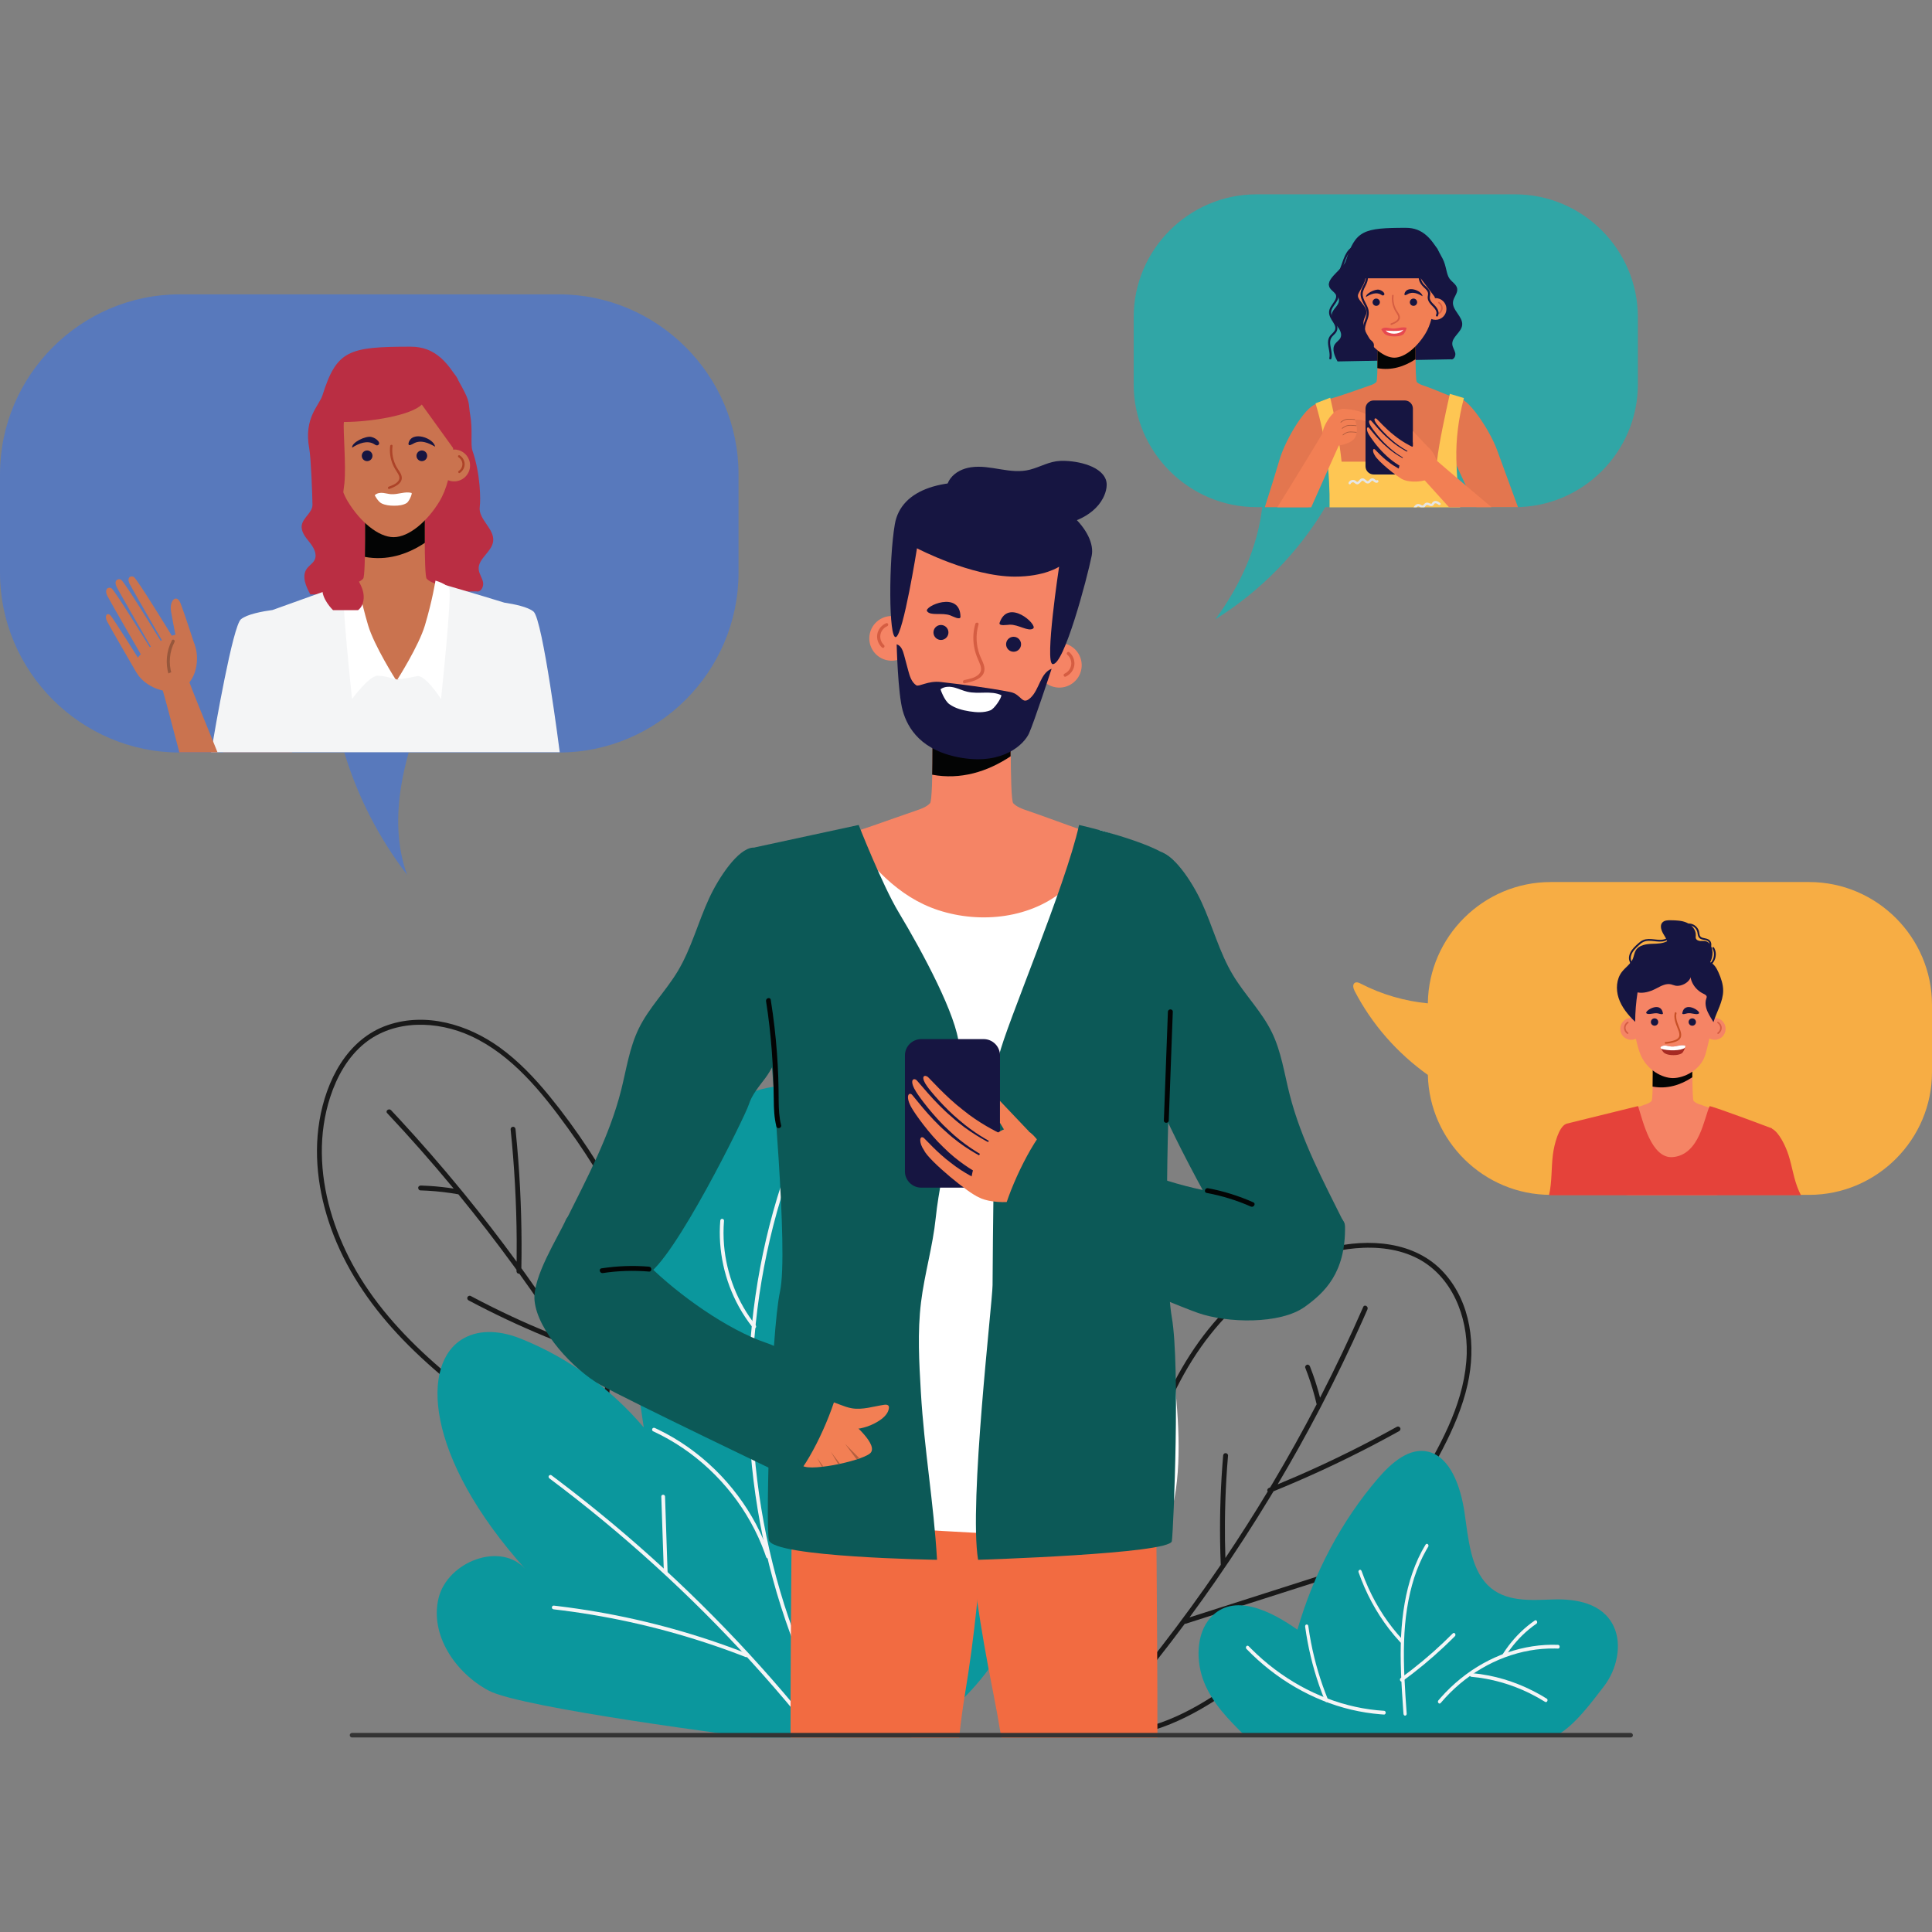 <svg width="250" height="250" viewBox="0 0 250 250" fill="none" xmlns="http://www.w3.org/2000/svg">
<rect x="0" y="0" width="250" height="250" fill="#808080" stroke="none"/>
<g clip-path="url(#clip0_6_36)">
<path d="M186.864 164.709C183.136 160.57 177.075 160.212 171.973 161.464C167.053 162.673 162.642 165.482 159.061 169.017C155.193 172.838 152.339 177.499 150.232 182.488C147.903 188.004 146.455 193.837 145.192 199.674C143.809 206.055 142.513 212.455 141.18 218.847C140.845 220.453 140.51 222.059 140.175 223.666C140.092 224.062 140.701 224.232 140.783 223.833C142.124 217.408 143.464 210.982 144.805 204.558C146.01 198.778 147.203 192.975 149.073 187.365C150.824 182.109 153.194 176.982 156.665 172.63C159.768 168.74 163.679 165.416 168.254 163.397C170.51 162.402 172.932 161.746 175.39 161.528C178.148 161.282 181.051 161.58 183.528 162.893C187.914 165.219 189.921 170.382 189.794 175.147C189.637 181.004 186.73 186.45 183.789 191.361C180.968 196.075 177.702 200.521 174.054 204.627C170.393 208.745 166.352 212.528 161.988 215.893C157.571 219.299 152.693 222.637 147.135 223.769C145.79 224.043 144.419 224.163 143.046 224.122C142.641 224.11 142.641 224.741 143.046 224.753C148.899 224.929 154.311 222.113 158.996 218.866C163.618 215.662 167.92 211.977 171.835 207.942C175.735 203.924 179.258 199.537 182.336 194.862C183.899 192.485 185.362 190.036 186.673 187.512C188.054 184.853 189.257 182.066 189.911 179.132C191.015 174.189 190.363 168.596 186.864 164.709V164.709Z" fill="#191919"/>
<path d="M153.317 210.109C153.362 210.119 153.407 210.116 153.455 210.102C155.669 209.394 157.884 208.686 160.099 207.977C162.313 207.27 164.528 206.561 166.743 205.852C167.989 205.454 169.235 205.055 170.481 204.656C170.639 204.607 170.756 204.436 170.702 204.268C170.651 204.111 170.482 203.995 170.314 204.048C168.099 204.757 165.884 205.464 163.67 206.173C161.455 206.88 159.24 207.589 157.027 208.298C155.992 208.628 154.958 208.958 153.924 209.29C155.093 207.701 156.241 206.099 157.365 204.477C159.806 200.957 162.138 197.361 164.357 193.696C164.503 193.455 164.647 193.214 164.792 192.973C165.783 192.57 166.77 192.156 167.751 191.731C168.853 191.256 169.948 190.767 171.037 190.265C172.126 189.763 173.209 189.248 174.286 188.719C175.362 188.191 176.433 187.65 177.497 187.097C178.561 186.542 179.617 185.975 180.667 185.396C180.799 185.323 180.931 185.25 181.063 185.177C181.207 185.097 181.267 184.887 181.176 184.745C181.082 184.599 180.898 184.546 180.743 184.632C179.701 185.212 178.65 185.779 177.594 186.334C176.531 186.892 175.463 187.436 174.388 187.967C173.317 188.497 172.241 189.013 171.158 189.517C170.077 190.019 168.988 190.51 167.894 190.987C167.018 191.368 166.19 191.72 165.328 192.076C167.2 188.919 168.991 185.713 170.695 182.461C170.781 182.297 170.865 182.131 170.951 181.967C170.979 181.933 170.998 181.895 171.01 181.852C172.88 178.254 174.645 174.601 176.3 170.898C176.519 170.409 176.735 169.919 176.95 169.429C177.111 169.061 176.568 168.739 176.405 169.11C174.687 173.035 172.847 176.906 170.889 180.717C170.865 180.765 170.839 180.813 170.814 180.861C170.556 179.851 170.252 178.852 169.903 177.869C169.777 177.516 169.646 177.166 169.51 176.817C169.449 176.664 169.295 176.54 169.122 176.596C168.973 176.645 168.836 176.82 168.901 176.984C169.385 178.218 169.798 179.48 170.137 180.76C170.219 181.076 170.298 181.394 170.373 181.712C168.566 185.18 166.663 188.598 164.664 191.959C164.562 192.131 164.457 192.302 164.355 192.474C164.31 192.492 164.265 192.511 164.219 192.528C164.067 192.591 163.942 192.742 163.999 192.918C164.008 192.945 164.022 192.973 164.04 192.999C162.285 195.911 160.46 198.779 158.565 201.601C158.513 200.049 158.493 198.496 158.506 196.943C158.521 195.109 158.581 193.274 158.686 191.442C158.745 190.411 158.819 189.38 158.907 188.35C158.921 188.185 158.751 188.027 158.59 188.034C158.408 188.042 158.29 188.173 158.276 188.35C158.12 190.178 158.009 192.01 157.943 193.843C157.877 195.677 157.857 197.512 157.881 199.346C157.895 200.38 157.922 201.413 157.964 202.445C157.964 202.458 157.968 202.47 157.969 202.482C157.898 202.586 157.829 202.69 157.758 202.795C155.342 206.339 152.817 209.81 150.184 213.198C147.556 216.58 144.822 219.882 141.988 223.095C141.644 223.484 141.3 223.872 140.953 224.258C140.683 224.56 141.128 225.009 141.4 224.705C144.268 221.501 147.037 218.209 149.7 214.832C150.929 213.276 152.134 211.7 153.317 210.109V210.109Z" fill="#191919"/>
<path d="M50.176 132.644C44.905 134.442 42.188 139.873 41.332 145.055C40.507 150.054 41.353 155.215 43.195 159.898C45.185 164.957 48.346 169.416 52.103 173.317C56.257 177.628 61.05 181.255 65.918 184.715C71.241 188.496 76.614 192.206 81.965 195.947C83.31 196.887 84.655 197.827 85.999 198.768C86.331 199 86.727 198.508 86.393 198.274C81.014 194.513 75.635 190.753 70.255 186.991C65.417 183.609 60.551 180.228 56.13 176.302C51.987 172.623 48.208 168.426 45.572 163.522C43.218 159.139 41.7 154.235 41.645 149.236C41.618 146.77 41.969 144.285 42.735 141.94C43.596 139.307 45.011 136.755 47.194 134.995C51.057 131.879 56.593 132.067 60.924 134.058C66.247 136.508 70.109 141.323 73.468 145.96C76.69 150.409 79.492 155.159 81.831 160.13C84.176 165.116 86.064 170.32 87.439 175.655C88.832 181.057 89.981 186.855 88.834 192.41C88.556 193.754 88.128 195.062 87.549 196.307C87.378 196.676 87.959 196.924 88.13 196.556C90.595 191.244 90.135 185.161 88.994 179.577C87.868 174.067 86.172 168.662 84.005 163.473C81.847 158.308 79.2 153.343 76.112 148.672C74.544 146.301 72.867 143.993 71.063 141.793C69.162 139.477 67.074 137.274 64.634 135.518C60.524 132.558 55.127 130.957 50.176 132.644V132.644Z" fill="#191919"/>
<path d="M78.703 181.398C78.728 181.36 78.745 181.316 78.75 181.268C78.971 178.953 79.191 176.638 79.412 174.323C79.632 172.009 79.853 169.694 80.073 167.379C80.197 166.078 80.321 164.774 80.445 163.471C80.461 163.307 80.35 163.132 80.175 163.116C80.011 163.101 79.837 163.211 79.82 163.386C79.599 165.701 79.379 168.015 79.158 170.33C78.938 172.645 78.717 174.96 78.497 177.274C78.394 178.355 78.291 179.435 78.188 180.517C77.188 178.817 76.166 177.131 75.118 175.46C72.843 171.83 70.455 168.27 67.959 164.787C67.796 164.56 67.63 164.332 67.465 164.105C67.484 163.034 67.492 161.964 67.489 160.895C67.485 159.695 67.466 158.496 67.434 157.298C67.401 156.098 67.353 154.9 67.292 153.702C67.23 152.504 67.153 151.308 67.063 150.111C66.972 148.915 66.867 147.721 66.748 146.527C66.733 146.377 66.717 146.228 66.702 146.078C66.685 145.914 66.515 145.776 66.349 145.804C66.178 145.834 66.057 145.981 66.075 146.157C66.198 147.345 66.306 148.533 66.4 149.723C66.495 150.919 66.575 152.115 66.64 153.313C66.706 154.504 66.756 155.697 66.793 156.891C66.83 158.083 66.852 159.278 66.86 160.471C66.866 161.426 66.864 162.326 66.852 163.259C64.686 160.294 62.444 157.386 60.125 154.541C60.007 154.397 59.889 154.254 59.771 154.11C59.751 154.072 59.723 154.038 59.69 154.011C57.117 150.876 54.454 147.815 51.701 144.836C51.337 144.443 50.972 144.052 50.606 143.662C50.331 143.368 49.821 143.741 50.099 144.037C53.03 147.161 55.865 150.375 58.597 153.675C58.632 153.717 58.666 153.76 58.701 153.801C57.67 153.641 56.633 153.526 55.592 153.461C55.218 153.438 54.844 153.42 54.469 153.408C54.305 153.404 54.131 153.497 54.114 153.678C54.1 153.834 54.208 154.029 54.384 154.035C55.709 154.075 57.031 154.191 58.342 154.385C58.665 154.432 58.988 154.485 59.31 154.542C61.787 157.568 64.18 160.662 66.483 163.822C66.6 163.984 66.717 164.147 66.835 164.31C66.834 164.358 66.833 164.406 66.832 164.455C66.829 164.62 66.919 164.793 67.102 164.811C67.131 164.813 67.162 164.812 67.194 164.806C69.179 167.565 71.098 170.371 72.946 173.224C71.499 172.66 70.063 172.068 68.641 171.444C66.96 170.709 65.298 169.931 63.655 169.114C62.73 168.654 61.811 168.18 60.899 167.695C60.753 167.618 60.541 167.711 60.485 167.861C60.42 168.033 60.494 168.192 60.651 168.276C62.27 169.138 63.91 169.961 65.57 170.743C67.23 171.525 68.909 172.266 70.604 172.966C71.56 173.36 72.521 173.741 73.486 174.108C73.498 174.113 73.51 174.116 73.521 174.118C73.589 174.224 73.658 174.33 73.726 174.436C76.034 178.052 78.231 181.74 80.309 185.492C82.384 189.24 84.343 193.053 86.181 196.922C86.404 197.391 86.625 197.862 86.844 198.332C87.015 198.699 87.602 198.467 87.43 198.098C85.614 194.199 83.676 190.358 81.621 186.581C80.673 184.839 79.7 183.111 78.703 181.398V181.398Z" fill="#191919"/>
<path d="M117.88 224.841C125.806 220.503 131.65 212.534 133.406 203.671C134.451 198.399 133.901 192.397 130.208 188.493C126.514 184.589 119.101 184.235 116.228 188.778C119.836 179.559 123.172 169.746 121.744 159.951C120.316 150.156 112.58 140.578 102.683 140.443C93.455 140.317 85.746 148.396 83.16 157.255C80.574 166.114 81.928 175.584 83.301 184.71C79.047 179.677 73.55 175.703 67.438 173.242C65.025 172.27 62.263 171.909 59.994 173.182C54.418 176.309 54.855 188.418 68.017 203.078C64.809 199.403 57.882 202.075 56.744 206.818C55.606 211.563 58.928 216.468 63.232 218.763C67.536 221.058 97.183 224.818 97.183 224.818L117.88 224.841V224.841Z" fill="#0B979D"/>
<path d="M107.986 222.89C105.626 218.573 103.645 214.055 102.062 209.398C100.486 204.761 99.298 199.992 98.505 195.159C97.707 190.305 97.312 185.383 97.316 180.463C97.32 175.547 97.724 170.628 98.54 165.779C99.349 160.97 100.559 156.227 102.171 151.625C102.374 151.044 102.585 150.466 102.801 149.889C102.909 149.598 102.442 149.472 102.334 149.761C100.601 154.387 99.276 159.161 98.364 164.016C97.457 168.851 96.953 173.763 96.851 178.68C96.749 183.623 97.056 188.571 97.757 193.464C98.459 198.353 99.56 203.186 101.058 207.893C102.55 212.578 104.433 217.142 106.699 221.505C106.984 222.051 107.274 222.594 107.569 223.134C107.718 223.407 108.136 223.163 107.986 222.89V222.89Z" fill="#F4F5F6"/>
<path d="M104.139 222.322C102.263 220.024 100.332 217.77 98.349 215.565C96.365 213.358 94.328 211.199 92.242 209.091C90.162 206.988 88.032 204.936 85.855 202.935C83.678 200.933 81.454 198.984 79.184 197.088C76.913 195.193 74.598 193.351 72.24 191.564C71.943 191.339 71.646 191.116 71.348 190.892C71.243 190.814 71.079 190.876 71.017 190.979C70.944 191.102 71 191.233 71.104 191.31C73.471 193.082 75.794 194.91 78.074 196.792C80.353 198.675 82.588 200.613 84.776 202.602C86.964 204.592 89.104 206.633 91.195 208.724C93.279 210.809 95.314 212.942 97.297 215.121C99.286 217.309 101.224 219.545 103.107 221.825C103.338 222.104 103.568 222.384 103.797 222.664C103.881 222.767 104.053 222.749 104.139 222.664C104.241 222.565 104.222 222.422 104.139 222.322V222.322Z" fill="#F4F5F6"/>
<path d="M112.788 222.879C112.84 220.49 113.063 218.105 113.459 215.748C113.853 213.407 114.411 211.093 115.124 208.829C115.844 206.548 116.72 204.318 117.748 202.16C118.774 200.008 119.949 197.927 121.263 195.939C122.575 193.952 124.029 192.059 125.613 190.281C125.81 190.061 126.008 189.843 126.207 189.626C126.418 189.399 126.078 189.056 125.865 189.284C124.229 191.058 122.72 192.95 121.355 194.939C119.994 196.919 118.776 198.996 117.706 201.146C116.632 203.307 115.706 205.544 114.939 207.833C114.177 210.111 113.574 212.442 113.137 214.804C112.699 217.178 112.426 219.583 112.331 221.995C112.32 222.289 112.311 222.584 112.305 222.879C112.298 223.19 112.781 223.19 112.788 222.879V222.879Z" fill="#F4F5F6"/>
<path d="M104.31 215.388C104.053 213.631 103.959 211.849 104.014 210.074C104.069 208.291 104.277 206.515 104.634 204.766C104.989 203.017 105.49 201.298 106.129 199.63C106.767 197.964 107.548 196.353 108.457 194.818C109.363 193.289 110.398 191.837 111.557 190.49C111.701 190.323 111.846 190.158 111.994 189.994C112.201 189.763 111.86 189.42 111.652 189.652C110.436 191.005 109.341 192.466 108.381 194.011C107.424 195.55 106.604 197.173 105.92 198.851C105.237 200.522 104.695 202.252 104.3 204.014C103.902 205.789 103.652 207.599 103.558 209.416C103.464 211.225 103.526 213.043 103.751 214.84C103.78 215.066 103.81 215.291 103.843 215.517C103.862 215.646 104.026 215.717 104.141 215.685C104.28 215.648 104.329 215.518 104.31 215.388V215.388Z" fill="#F4F5F6"/>
<path d="M99.604 201.352C99.126 199.937 98.533 198.561 97.834 197.241C97.138 195.931 96.338 194.676 95.446 193.491C94.55 192.301 93.567 191.178 92.499 190.14C91.428 189.099 90.275 188.142 89.056 187.278C87.849 186.426 86.575 185.669 85.246 185.021C85.079 184.94 84.912 184.86 84.743 184.782C84.625 184.727 84.483 184.749 84.412 184.869C84.351 184.974 84.38 185.145 84.499 185.2C85.836 185.818 87.122 186.546 88.342 187.371C89.549 188.189 90.69 189.101 91.754 190.098C92.827 191.102 93.821 192.188 94.727 193.343C95.629 194.493 96.439 195.718 97.15 196.997C97.859 198.272 98.467 199.598 98.96 200.97C99.021 201.14 99.08 201.309 99.138 201.48C99.179 201.604 99.304 201.686 99.435 201.65C99.557 201.616 99.646 201.477 99.604 201.352V201.352Z" fill="#F4F5F6"/>
<path d="M96.639 213.964C95.075 213.353 93.495 212.782 91.903 212.251C90.31 211.719 88.704 211.228 87.086 210.778C85.469 210.329 83.84 209.918 82.202 209.55C80.564 209.182 78.916 208.856 77.261 208.57C75.609 208.285 73.949 208.042 72.284 207.84C72.074 207.814 71.863 207.79 71.653 207.765C71.523 207.751 71.411 207.887 71.411 208.007C71.411 208.15 71.523 208.234 71.653 208.248C73.307 208.439 74.957 208.672 76.599 208.946C78.248 209.221 79.889 209.537 81.522 209.895C83.154 210.252 84.778 210.651 86.39 211.089C88.003 211.528 89.604 212.007 91.193 212.526C92.781 213.045 94.357 213.602 95.918 214.201C96.115 214.277 96.313 214.354 96.51 214.43C96.632 214.477 96.776 214.378 96.808 214.262C96.845 214.125 96.761 214.012 96.639 213.964V213.964Z" fill="#F4F5F6"/>
<path d="M86.384 203.387C86.299 200.859 86.213 198.332 86.128 195.803C86.104 195.086 86.079 194.37 86.055 193.653C86.045 193.343 85.561 193.342 85.572 193.653C85.657 196.182 85.742 198.71 85.828 201.237C85.852 201.954 85.876 202.671 85.9 203.387C85.91 203.697 86.394 203.7 86.384 203.387Z" fill="#F4F5F6"/>
<path d="M97.957 181.014C98.692 179.785 99.498 178.598 100.368 177.462C101.23 176.338 102.161 175.265 103.144 174.246C104.136 173.22 105.184 172.249 106.284 171.341C107.381 170.435 108.53 169.593 109.723 168.819C110.924 168.038 112.169 167.327 113.452 166.691C113.608 166.613 113.764 166.538 113.92 166.462C114.038 166.406 114.069 166.238 114.006 166.132C113.937 166.012 113.794 165.988 113.676 166.045C112.38 166.666 111.12 167.362 109.904 168.129C108.68 168.901 107.5 169.744 106.372 170.649C105.25 171.549 104.179 172.511 103.166 173.531C102.153 174.551 101.198 175.629 100.308 176.758C99.412 177.894 98.578 179.078 97.818 180.311C97.724 180.463 97.631 180.616 97.54 180.769C97.379 181.037 97.797 181.281 97.957 181.014V181.014Z" fill="#F4F5F6"/>
<path d="M97.775 171.478C96.609 170.012 95.665 168.36 94.981 166.617C94.292 164.864 93.85 163.01 93.691 161.132C93.602 160.076 93.6 159.013 93.687 157.956C93.698 157.826 93.568 157.715 93.445 157.715C93.305 157.715 93.214 157.826 93.203 157.956C93.045 159.878 93.184 161.821 93.594 163.704C94.002 165.586 94.686 167.412 95.616 169.1C96.143 170.056 96.753 170.965 97.433 171.82C97.515 171.923 97.69 171.905 97.775 171.82C97.876 171.719 97.856 171.581 97.775 171.478V171.478Z" fill="#F4F5F6"/>
<path d="M201.517 224.499C203.711 223.326 205.97 220.264 207.575 218.17C209.181 216.076 209.968 212.863 208.793 210.413C207.366 207.431 203.911 206.874 200.975 206.969C198.039 207.065 194.763 207.343 192.526 205.132C190.291 202.922 190.005 199.129 189.515 195.767C189.027 192.406 187.698 188.562 184.828 187.853C182.385 187.25 180.067 189.26 178.305 191.314C173.602 196.793 170.006 203.547 167.886 210.881C164.407 208.41 159.592 206.056 156.642 209.324C154.756 211.411 154.717 215.032 155.841 217.762C156.966 220.491 159.004 222.536 160.987 224.499H201.517Z" fill="#0B979D"/>
<path d="M182.025 221.763C181.914 220.201 181.804 218.64 181.734 217.075C181.663 215.514 181.635 213.949 181.688 212.386C181.736 210.957 181.853 209.53 182.075 208.122C182.286 206.775 182.587 205.447 182.998 204.164C183.405 202.898 183.926 201.678 184.57 200.551C184.65 200.409 184.733 200.27 184.817 200.132C184.882 200.025 184.833 199.863 184.741 199.801C184.637 199.73 184.522 199.781 184.457 199.888C183.772 201.013 183.218 202.236 182.772 203.512C182.326 204.79 181.996 206.122 181.759 207.475C181.512 208.88 181.368 210.31 181.298 211.742C181.221 213.31 181.233 214.883 181.292 216.451C181.351 218.03 181.457 219.607 181.568 221.183C181.581 221.376 181.595 221.569 181.609 221.763C181.618 221.893 181.698 222.005 181.817 222.005C181.923 222.005 182.035 221.893 182.025 221.763V221.763Z" fill="#F4F5F6"/>
<path d="M186.421 220.37C187.188 219.464 188.02 218.632 188.905 217.885C189.795 217.138 190.734 216.472 191.715 215.897C192.687 215.325 193.698 214.844 194.736 214.457C195.785 214.066 196.862 213.77 197.952 213.576C199.027 213.384 200.117 213.299 201.205 213.316C201.342 213.318 201.479 213.321 201.615 213.327C201.884 213.338 201.884 212.853 201.615 212.843C200.504 212.799 199.39 212.865 198.288 213.035C197.176 213.207 196.077 213.479 195.002 213.854C193.934 214.227 192.89 214.7 191.884 215.261C190.883 215.82 189.918 216.472 189.006 217.211C188.087 217.955 187.218 218.784 186.417 219.692C186.319 219.803 186.223 219.915 186.126 220.028C185.938 220.251 186.232 220.593 186.421 220.37Z" fill="#F4F5F6"/>
<path d="M179.103 221.378C177.852 221.302 176.606 221.128 175.375 220.858C174.136 220.586 172.912 220.219 171.713 219.763C170.527 219.311 169.365 218.771 168.239 218.145C167.098 217.509 165.99 216.788 164.929 215.986C163.883 215.196 162.881 214.326 161.934 213.38C161.814 213.261 161.697 213.142 161.58 213.021C161.495 212.933 161.368 212.924 161.285 213.021C161.208 213.109 161.2 213.275 161.285 213.363C162.245 214.353 163.261 215.269 164.326 216.102C165.376 216.924 166.473 217.666 167.606 218.321C168.756 218.988 169.942 219.567 171.156 220.054C172.357 220.537 173.586 220.929 174.831 221.225C176.084 221.523 177.356 221.726 178.632 221.829C178.789 221.842 178.946 221.852 179.103 221.863C179.215 221.869 179.31 221.746 179.31 221.62C179.31 221.484 179.215 221.385 179.103 221.378V221.378Z" fill="#F4F5F6"/>
<path d="M181.505 212.176C180.608 211.216 179.779 210.168 179.037 209.045C178.293 207.917 177.632 206.718 177.061 205.462C176.743 204.758 176.451 204.038 176.193 203.303C176.151 203.181 176.055 203.096 175.937 203.134C175.838 203.165 175.75 203.31 175.792 203.431C176.264 204.777 176.831 206.074 177.494 207.307C178.157 208.537 178.91 209.704 179.743 210.786C180.207 211.391 180.697 211.968 181.21 212.518C181.292 212.606 181.422 212.612 181.505 212.518C181.581 212.428 181.587 212.264 181.505 212.176V212.176Z" fill="#F4F5F6"/>
<path d="M181.46 217.557C182.393 216.88 183.309 216.17 184.205 215.428C185.103 214.685 185.98 213.911 186.837 213.108C187.323 212.652 187.801 212.188 188.273 211.715C188.357 211.629 188.348 211.46 188.273 211.373C188.189 211.275 188.064 211.287 187.978 211.373C187.159 212.195 186.32 212.991 185.46 213.754C184.594 214.523 183.709 215.261 182.805 215.967C182.292 216.368 181.773 216.759 181.25 217.14C181.023 217.303 181.232 217.722 181.46 217.557V217.557Z" fill="#F4F5F6"/>
<path d="M171.83 219.891C171.353 218.726 170.931 217.53 170.567 216.309C170.201 215.076 169.893 213.819 169.646 212.545C169.508 211.828 169.389 211.106 169.289 210.381C169.271 210.253 169.133 210.181 169.033 210.213C168.915 210.25 168.87 210.381 168.888 210.51C169.066 211.806 169.305 213.089 169.607 214.353C169.909 215.617 170.272 216.861 170.693 218.078C170.935 218.773 171.193 219.459 171.471 220.135C171.519 220.253 171.665 220.284 171.756 220.222C171.86 220.152 171.879 220.01 171.83 219.891V219.891Z" fill="#F4F5F6"/>
<path d="M190.393 216.976C191.69 217.091 192.977 217.331 194.241 217.689C195.504 218.047 196.745 218.52 197.942 219.11C198.622 219.445 199.288 219.817 199.938 220.222C200.174 220.37 200.385 219.952 200.148 219.805C198.976 219.074 197.751 218.452 196.492 217.951C195.24 217.451 193.952 217.07 192.647 216.813C191.9 216.667 191.148 216.56 190.393 216.492C190.281 216.482 190.186 216.61 190.186 216.734C190.186 216.873 190.281 216.966 190.393 216.976V216.976Z" fill="#F4F5F6"/>
<path d="M194.818 214.283C195.654 212.979 196.669 211.819 197.806 210.871C198.131 210.601 198.467 210.346 198.811 210.109C199.042 209.95 198.832 209.531 198.601 209.692C197.351 210.555 196.213 211.644 195.247 212.908C194.97 213.271 194.708 213.65 194.458 214.039C194.391 214.144 194.444 214.31 194.532 214.37C194.638 214.442 194.75 214.389 194.818 214.283V214.283Z" fill="#F4F5F6"/>
<path d="M124.111 224.849C124.329 222.842 124.566 221.044 124.823 219.494C127.555 203.028 127.25 191.467 127.25 191.467H102.508C102.508 191.467 102.295 209.628 102.295 224.849H124.111V224.849Z" fill="#F26B41"/>
<path d="M129.568 224.849H149.772C149.772 209.628 149.558 191.467 149.558 191.467H124.817C124.817 191.467 125.142 202.144 128.421 218.513C128.838 220.594 129.219 222.709 129.568 224.849V224.849Z" fill="#F26B41"/>
<path d="M148.85 125.349C149.644 123.793 149.228 111.612 147.848 110.404C146.736 109.43 145.168 108.987 143.668 108.561C139.708 107.437 136.791 106.212 132.913 104.888C132.252 104.663 131.564 104.416 131.114 103.939C130.621 103.415 130.835 90.515 130.835 90.515H120.626C120.626 90.515 120.839 103.415 120.346 103.939C119.897 104.416 119.208 104.663 118.548 104.888C114.67 106.212 111.501 107.437 107.541 108.561C106.041 108.987 104.473 109.43 103.361 110.404C101.981 111.612 101.565 123.793 102.36 125.349L125.605 130.546L148.85 125.349Z" fill="#F58465"/>
<path d="M130.773 97.866C130.752 94.309 130.815 90.515 130.815 90.515H120.605C120.605 90.515 120.701 96.268 120.617 100.246C124.29 100.927 127.745 99.882 130.773 97.866Z" fill="#030404"/>
<path d="M138.961 76.585C138.396 80.131 135.464 88.481 133.657 92.292C131.757 96.299 127.005 97.592 124.185 97.142C121.374 96.694 117.71 93.926 116.705 89.622C115.77 85.615 115.971 76.563 116.539 73.009C117.576 66.5 123.042 64.497 129.235 65.485C135.426 66.472 139.999 70.076 138.961 76.585V76.585Z" fill="#F58465"/>
<path d="M129.337 80.615C130.452 77.312 134.322 80.865 133.695 81.324C133.067 81.784 131.787 80.791 130.66 80.835C130.275 80.849 129.264 81.052 129.337 80.615Z" fill="#161541"/>
<path d="M124.288 79.833C124.255 76.347 119.512 78.465 119.965 79.097C120.419 79.729 121.905 79.238 122.961 79.629C123.324 79.764 124.221 80.27 124.288 79.833Z" fill="#161541"/>
<path d="M126.204 80.731C125.882 81.836 125.868 83.011 126.139 84.127C126.278 84.701 126.507 85.227 126.741 85.766C126.966 86.28 127.102 86.818 126.657 87.254C126.169 87.731 125.422 87.862 124.781 87.997C124.516 88.053 124.56 88.476 124.829 88.419C125.85 88.204 127.502 87.815 127.384 86.447C127.331 85.837 126.964 85.291 126.76 84.725C126.546 84.133 126.416 83.513 126.379 82.884C126.339 82.179 126.427 81.475 126.623 80.798C126.7 80.537 126.279 80.472 126.204 80.731V80.731Z" fill="#D55D42"/>
<path d="M132.115 83.52C132.03 84.049 131.534 84.409 131.006 84.324C130.476 84.24 130.116 83.743 130.2 83.214C130.285 82.685 130.782 82.325 131.31 82.41C131.839 82.494 132.199 82.991 132.115 83.52Z" fill="#161541"/>
<path d="M122.716 81.994C122.632 82.523 122.134 82.883 121.606 82.799C121.077 82.714 120.717 82.217 120.801 81.689C120.886 81.16 121.382 80.799 121.912 80.884C122.44 80.968 122.801 81.465 122.716 81.994V81.994Z" fill="#161541"/>
<path d="M139.935 86.539C139.682 88.116 138.2 89.191 136.622 88.939C135.045 88.688 133.971 87.205 134.222 85.628C134.473 84.05 135.957 82.976 137.534 83.227C139.112 83.479 140.186 84.962 139.935 86.539Z" fill="#F58465"/>
<path d="M138.111 84.718C138.477 85.038 138.678 85.538 138.613 86.022C138.547 86.52 138.213 86.964 137.756 87.172C137.517 87.28 137.663 87.663 137.904 87.554C138.491 87.287 138.931 86.731 139.017 86.086C139.101 85.457 138.847 84.817 138.372 84.401C138.173 84.227 137.913 84.545 138.111 84.718V84.718Z" fill="#D55D42"/>
<path d="M112.524 82.149C112.273 83.726 113.347 85.209 114.925 85.46C116.502 85.712 117.984 84.637 118.237 83.06C118.488 81.483 117.414 80 115.836 79.749C114.259 79.497 112.775 80.572 112.524 82.149V82.149Z" fill="#F58465"/>
<path d="M114.811 81.027C114.364 81.217 114.02 81.63 113.93 82.11C113.838 82.605 114.017 83.13 114.386 83.469C114.58 83.647 114.321 83.966 114.126 83.786C113.652 83.35 113.406 82.685 113.524 82.046C113.641 81.421 114.081 80.892 114.662 80.645C114.906 80.541 115.054 80.924 114.811 81.027V81.027Z" fill="#D55D42"/>
<path d="M116.028 83.374C116.594 83.526 116.832 84.183 116.983 84.749C117.163 85.423 117.344 86.097 117.524 86.771C117.715 87.487 117.95 88.264 118.564 88.677C118.909 88.909 120.087 88.058 121.731 88.25C124.831 88.613 127.648 88.956 130.713 89.543C132.226 89.833 132.217 91.346 133.347 90.299C134.507 89.224 134.602 87.107 136.078 86.536C136.078 86.536 133.789 93.513 133.153 94.902C132.518 96.291 129.868 98.932 124.535 98.082C119.202 97.231 117.446 94.219 116.812 91.965C116.179 89.711 116.028 83.374 116.028 83.374V83.374Z" fill="#161541"/>
<path d="M129.571 89.957C128.222 89.327 126.647 89.861 125.161 89.509C124.622 89.382 124.12 89.14 123.592 88.992C122.975 88.82 122.272 88.777 121.704 89.187C121.69 89.184 122.182 90.659 122.865 91.131C123.607 91.66 124.537 91.905 125.453 92.049C126.354 92.193 127.313 92.246 128.147 91.92C128.654 91.74 129.612 90.32 129.571 89.957V89.957Z" fill="white"/>
<path d="M115.93 82.434C114.974 82.769 114.999 72.463 115.789 67.842C116.579 63.221 122.232 61.54 129.914 62.765C137.595 63.99 141.871 68.911 141.266 71.906C140.661 74.9 137.668 86.165 136.206 85.931C135.154 85.763 137.047 73.33 137.047 73.33C137.047 73.33 135.169 74.623 131.3 74.615C125.616 74.604 118.658 70.949 118.658 70.949C118.658 70.949 116.887 82.098 115.93 82.434V82.434Z" fill="#161541"/>
<path d="M123.356 65.479C122.394 64.474 122.118 63.068 123.003 61.895C123.621 61.075 124.627 60.613 125.643 60.464C128.206 60.087 130.744 61.442 133.299 60.767C134.642 60.411 135.762 59.704 137.19 59.639C138.927 59.559 142.36 60.115 143.087 62.046C143.257 62.498 143.226 63.004 143.107 63.473C142.391 66.282 139.135 67.848 136.456 67.943C133.905 68.033 124.349 66.516 123.356 65.479Z" fill="#161541"/>
<path d="M148.88 197.369C142.05 199.188 134.715 198.82 127.594 198.422C121.28 198.07 114.966 197.717 108.652 197.366C106.197 197.228 103.285 196.806 102.214 194.618C101.741 193.655 101.749 192.538 101.771 191.467C102.251 168.066 104.393 144.469 100.486 121.384C100.002 118.526 98.876 111.968 100.204 109.384L109.3 107.422C112.588 111.891 116.128 116.05 121.424 117.778C126.963 119.585 133.534 118.817 137.896 114.987C140.322 112.856 140.86 110.319 142.295 107.422C144.552 107.967 151.145 110.856 151.145 110.856C153.069 113.727 152.059 117.548 151.844 120.987C150.813 137.483 149.083 145.97 149.883 160.698C150.455 171.224 154.487 186.659 151.292 196.625C150.496 196.907 149.692 197.154 148.88 197.369V197.369Z" fill="white"/>
<path d="M121.252 201.837C120.812 194.349 119.6 187.646 119.16 180.158C118.934 176.284 118.707 172.385 119.178 168.532C119.626 164.86 120.703 161.283 121.082 157.603C121.795 150.676 124.607 142.234 124.096 135.289C123.815 131.477 119.435 123.289 116.257 118.001C114.178 114.541 111.112 106.75 111.112 106.75L97.168 109.762C97.168 109.762 99.203 126.606 99.493 132.331C99.784 138.055 102.073 161.874 100.93 167.136C99.784 172.397 99.039 197.058 99.493 199.282C99.948 201.506 121.252 201.837 121.252 201.837V201.837Z" fill="#0C5957"/>
<path d="M126.564 201.836C125.355 194.468 128.42 168.594 128.437 166.3C128.469 161.839 128.598 139.644 129.298 136.511C130.115 132.86 137.87 114.718 139.633 106.75C139.633 106.75 149.249 108.929 151.636 111.171C154.023 113.414 152.192 130.585 151.636 135.982C151.079 141.379 150.557 164.274 151.636 170.489C152.714 176.703 151.864 197.781 151.636 199.425C151.406 201.07 126.564 201.837 126.564 201.837V201.836Z" fill="#0C5957"/>
<path d="M173.993 158.388C171.282 152.941 168.359 147.486 166.865 141.568C166.184 138.874 165.794 136.068 164.574 133.571C163.262 130.885 161.074 128.728 159.537 126.164C157.769 123.22 156.911 119.828 155.467 116.711C154.232 114.048 151.756 110.295 149.801 110.169C147.847 110.043 141.769 131.325 148.207 139.993C149.02 141.086 149.947 142.145 150.351 143.444C150.802 144.891 160.132 163.838 163.633 165.507C170.611 168.832 172.893 160.453 173.993 158.388Z" fill="#0C5957"/>
<path d="M151.238 144.984C151.373 141.328 151.509 137.672 151.645 134.016C151.684 132.984 151.721 131.953 151.76 130.921C151.776 130.513 151.141 130.514 151.126 130.921C150.99 134.577 150.855 138.232 150.719 141.888C150.681 142.92 150.642 143.952 150.605 144.984C150.589 145.392 151.224 145.392 151.238 144.984V144.984Z" fill="#030404"/>
<path d="M73.242 157.9C75.953 152.454 78.876 146.997 80.371 141.081C81.051 138.386 81.442 135.58 82.661 133.083C83.973 130.396 86.161 128.24 87.699 125.677C89.466 122.731 90.324 119.339 91.768 116.223C93.003 113.559 95.48 109.807 97.433 109.681C99.387 109.554 105.466 130.837 99.028 139.505C98.216 140.598 97.289 141.656 96.884 142.957C96.433 144.403 87.103 163.349 83.602 165.018C76.624 168.343 74.342 159.964 73.242 157.9V157.9Z" fill="#0C5957"/>
<path d="M101.076 145.592C100.82 144.583 100.773 143.547 100.761 142.511C100.75 141.464 100.744 140.417 100.707 139.37C100.632 137.234 100.472 135.101 100.228 132.977C100.09 131.774 99.927 130.574 99.737 129.38C99.673 128.978 99.062 129.149 99.126 129.549C99.796 133.776 100.09 138.032 100.126 142.311C100.135 143.469 100.179 144.632 100.464 145.759C100.564 146.154 101.177 145.987 101.076 145.592Z" fill="#030404"/>
<path d="M107.031 184.367C109.202 185.353 111.88 185.122 113.85 183.78C114.401 183.405 114.929 182.894 115.021 182.235C115.037 182.131 115.038 182.018 114.984 181.929C114.875 181.748 114.617 181.749 114.408 181.78C113.026 181.983 111.645 182.458 110.265 182.238C109.172 182.063 108.186 181.463 107.101 181.243C106.277 181.077 105.407 181.14 104.614 181.421L107.031 184.367V184.367Z" fill="#F27F54"/>
<path d="M102.173 185.452C102.173 185.452 103.28 188.418 103.704 189.506C104.127 190.594 111.322 189.116 112.571 188.077C113.82 187.038 110.211 184.056 110.211 184.056L105.428 183.166L102.173 185.452Z" fill="#F27F54"/>
<path d="M111.211 188.704L109.345 186.829L110.838 188.83L111.211 188.704V188.704Z" fill="#B55F3F"/>
<path d="M108.669 189.385L107.513 187.866L108.449 189.432L108.669 189.385V189.385Z" fill="#B55F3F"/>
<path d="M106.53 189.759L105.743 188.66L106.34 189.78L106.53 189.759Z" fill="#B55F3F"/>
<path d="M102.621 191.424C104.748 189.347 107.721 183.069 108.604 178.989C108.723 178.436 101.471 174.547 99.18 173.776C94.101 172.067 87.73 167.5 83.924 163.726C80.539 160.37 74.239 155.551 73.238 157.807C72.237 160.064 68.874 165.254 69.171 168.305C69.555 172.243 74.258 177.274 77.71 179.208C81.162 181.142 101.976 191.136 102.621 191.424V191.424Z" fill="#0C5957"/>
<path d="M83.981 163.907C81.929 163.736 79.871 163.814 77.836 164.123C77.434 164.184 77.604 164.795 78.004 164.734C79.981 164.434 81.989 164.375 83.981 164.54C84.388 164.575 84.386 163.94 83.981 163.907Z" fill="#030404"/>
<path d="M119.208 153.682H127.287C128.449 153.682 129.399 152.731 129.399 151.57V136.573C129.399 135.411 128.449 134.46 127.287 134.46H119.208C118.046 134.46 117.096 135.411 117.096 136.573V151.57C117.096 152.731 118.046 153.682 119.208 153.682Z" fill="#161541"/>
<path d="M132.694 146.166C134.472 146.952 136.812 151.012 135.203 153.471C133.591 155.963 128.363 155.912 126.614 154.909C124.883 153.975 125.765 150.616 127.413 148.349C129.05 145.994 130.914 145.453 132.694 146.166Z" fill="#F27F54"/>
<path d="M129.378 146.654C128.989 146.451 126.719 145.374 124.538 143.573C122.35 141.889 120.248 139.481 120.023 139.323C119.505 139.012 119.125 139.406 119.986 140.594C120.407 141.195 122.225 143.368 124.117 144.936C126.004 146.588 127.965 147.638 128.53 147.941C129.672 148.482 130.322 147.059 129.378 146.654V146.654Z" fill="#F27F54"/>
<path d="M128.146 147.942C127.741 147.719 125.368 146.541 123.136 144.515C120.887 142.625 118.777 139.89 118.556 139.729C118.08 139.438 117.69 139.928 118.554 141.293C118.977 141.985 120.805 144.465 122.746 146.236C124.677 148.106 126.719 149.266 127.309 149.602C128.5 150.198 129.136 148.382 128.146 147.942V147.942Z" fill="#F27F54"/>
<path d="M127.337 149.849C126.934 149.628 124.59 148.481 122.413 146.451C120.216 144.563 118.186 141.794 117.976 141.618C117.516 141.294 117.161 142 117.996 143.406C118.403 144.117 120.167 146.649 122.065 148.444C123.947 150.342 125.961 151.502 126.545 151.837C127.724 152.43 128.318 150.279 127.337 149.849Z" fill="#F27F54"/>
<path d="M126.898 152.81C126.577 152.653 124.753 151.837 123.042 150.473C121.319 149.197 119.709 147.373 119.54 147.243C118.973 146.851 118.878 147.851 119.549 148.813C120.156 150.185 125.558 154.584 126.615 154.884C127.673 155.183 127.668 153.129 126.898 152.81V152.81Z" fill="#F27F54"/>
<path d="M133.138 146.398L129.395 142.456V145.293L130.687 147.445L133.138 146.398Z" fill="#F27F54"/>
<path d="M129.394 159.307C129.544 156.339 132.284 149.955 134.758 146.594C135.093 146.139 142.809 149.001 144.902 150.209C149.545 152.886 157.186 154.64 162.533 154.995C167.29 155.313 174.006 156.236 174.045 158.704C174.137 164.747 171.347 167.291 168.863 169.087C165.656 171.405 158.773 171.208 155.038 169.899C151.304 168.591 130.037 159.6 129.394 159.307V159.307Z" fill="#0C5957"/>
<path d="M156.144 154.366C158.109 154.73 160.031 155.318 161.859 156.128C162.227 156.292 162.555 155.748 162.182 155.583C160.3 154.749 158.335 154.13 156.31 153.754C155.913 153.68 155.742 154.29 156.144 154.366V154.366Z" fill="#030404"/>
<path d="M211.006 224.827H45.55C45.389 224.827 45.258 224.696 45.258 224.536C45.258 224.375 45.389 224.243 45.55 224.243H211.006C211.166 224.243 211.298 224.375 211.298 224.536C211.298 224.696 211.166 224.827 211.006 224.827Z" fill="#333333"/>
<path d="M234.11 114.136H200.649C191.975 114.136 184.867 121.181 184.762 129.832C181.747 129.542 178.786 128.681 176.095 127.291C175.852 127.166 175.555 127.036 175.32 127.175C174.979 127.378 175.114 127.896 175.295 128.246C177.524 132.55 180.816 136.286 184.764 139.094C184.963 147.664 192.034 154.614 200.649 154.614H234.11C242.85 154.614 250 147.463 250 138.724V130.026C250 121.287 242.85 114.136 234.11 114.136Z" fill="#F7AD44"/>
<path d="M210.649 154.657H222.093L228.133 153.307C228.535 152.519 228.324 146.355 227.626 145.744C227.063 145.252 226.27 145.027 225.51 144.812C223.507 144.243 222.031 143.624 220.069 142.954C219.735 142.839 219.386 142.714 219.159 142.473C218.91 142.208 219.017 135.681 219.017 135.681H213.852C213.852 135.681 213.96 142.208 213.71 142.473C213.483 142.714 213.135 142.839 212.8 142.954C210.838 143.624 209.235 144.243 207.231 144.812C206.472 145.027 205.678 145.252 205.116 145.744C204.418 146.355 204.208 152.519 204.609 153.307L210.649 154.657V154.657Z" fill="#F58465"/>
<path d="M218.981 139.401C218.97 137.601 219.002 135.681 219.002 135.681H213.837C213.837 135.681 213.885 138.592 213.843 140.605C215.701 140.949 217.449 140.421 218.981 139.401Z" fill="#030404"/>
<path d="M222.045 128.406C222.045 130.166 221.271 134.439 220.689 136.424C220.078 138.512 217.877 139.505 216.477 139.505C215.079 139.505 213.091 138.447 212.271 136.44C211.508 134.572 210.907 130.171 210.907 128.406C210.907 125.172 213.4 123.779 216.477 123.779C219.552 123.779 222.045 125.172 222.045 128.406V128.406Z" fill="#F58465"/>
<path d="M217.682 131.121C217.967 129.435 220.116 130.857 219.848 131.128C219.579 131.4 218.882 131.018 218.34 131.125C218.155 131.163 217.681 131.338 217.682 131.121Z" fill="#161541"/>
<path d="M215.187 131.13C214.902 129.444 212.768 130.837 213.036 131.108C213.305 131.379 213.986 131.026 214.529 131.134C214.715 131.171 215.188 131.347 215.187 131.13Z" fill="#161541"/>
<path d="M219.456 132.25C219.456 132.513 219.244 132.727 218.981 132.727C218.718 132.727 218.506 132.513 218.506 132.25C218.506 131.988 218.718 131.775 218.981 131.775C219.244 131.775 219.456 131.988 219.456 132.25Z" fill="#161541"/>
<path d="M214.575 132.25C214.575 132.513 214.362 132.727 214.1 132.727C213.837 132.727 213.623 132.513 213.623 132.25C213.623 131.988 213.837 131.775 214.1 131.775C214.362 131.775 214.575 131.988 214.575 132.25Z" fill="#161541"/>
<path d="M216.716 131.055C216.546 131.729 216.813 132.384 217.06 133.009C217.176 133.303 217.321 133.617 217.31 133.936C217.3 134.278 217.056 134.469 216.741 134.589C216.354 134.735 215.931 134.809 215.515 134.842C215.365 134.854 215.413 135.073 215.563 135.061C215.948 135.031 216.329 134.959 216.695 134.841C217.013 134.74 217.33 134.587 217.472 134.281C217.608 133.988 217.538 133.644 217.437 133.349C217.317 133.004 217.164 132.669 217.05 132.322C216.924 131.938 216.839 131.528 216.939 131.131C216.973 130.992 216.751 130.916 216.716 131.055V131.055Z" fill="#C75027"/>
<path d="M218.089 135.308C217.501 135.124 216.896 135.473 216.268 135.422C216.041 135.405 215.821 135.332 215.597 135.303C215.336 135.27 215.047 135.301 214.844 135.525C214.838 135.524 215.133 136.146 215.441 136.308C215.777 136.492 216.171 136.534 216.553 136.533C216.928 136.533 217.32 136.49 217.638 136.284C217.832 136.169 218.129 135.467 218.089 135.308Z" fill="#A62A22"/>
<path d="M218.089 135.308C217.501 135.124 216.896 135.473 216.268 135.422C216.041 135.405 215.821 135.332 215.597 135.303C215.336 135.27 215.047 135.301 214.844 135.524C214.842 135.524 214.878 135.605 214.941 135.716C215.814 135.988 217.504 136.006 218.046 135.57C218.082 135.454 218.102 135.356 218.089 135.308V135.308Z" fill="white"/>
<path d="M223.296 133.133C223.296 133.916 222.661 134.551 221.878 134.551C221.095 134.551 220.459 133.916 220.459 133.133C220.459 132.348 221.095 131.714 221.878 131.714C222.661 131.714 223.296 132.348 223.296 133.133Z" fill="#F58465"/>
<path d="M222.245 132.391C222.448 132.519 222.582 132.745 222.59 132.984C222.595 133.231 222.468 133.472 222.263 133.607C222.156 133.679 222.256 133.854 222.364 133.782C222.627 133.607 222.798 133.304 222.79 132.984C222.782 132.673 222.61 132.383 222.347 132.218C222.237 132.15 222.137 132.323 222.245 132.391V132.391Z" fill="#D55D42"/>
<path d="M209.656 133.133C209.656 133.916 210.291 134.551 211.074 134.551C211.857 134.551 212.493 133.916 212.493 133.133C212.493 132.348 211.857 131.714 211.074 131.714C210.291 131.714 209.656 132.348 209.656 133.133Z" fill="#F58465"/>
<path d="M210.689 132.391C210.487 132.519 210.352 132.745 210.345 132.984C210.339 133.231 210.466 133.472 210.671 133.607C210.779 133.679 210.679 133.854 210.57 133.782C210.307 133.607 210.136 133.304 210.144 132.984C210.153 132.673 210.325 132.383 210.588 132.218C210.697 132.15 210.799 132.323 210.689 132.391V132.391Z" fill="#D55D42"/>
<path d="M214.46 127.832C214.375 127.877 214.29 127.921 214.207 127.964C213.499 128.324 212.651 128.569 211.899 128.418C211.702 129.679 211.598 130.953 211.589 132.229C210.684 131.35 209.837 130.339 209.444 129.134C209.076 128.011 209.155 126.691 209.876 125.756C210.32 125.182 210.984 124.767 211.274 124.103C211.432 123.738 211.466 123.322 211.669 122.981C212.086 122.281 213.03 122.148 213.843 122.126C214.481 122.111 215.185 122.09 215.721 121.789C215.637 121.516 215.481 121.24 215.328 121.003C215.003 120.498 214.708 119.783 215.128 119.353C215.386 119.087 215.802 119.076 216.174 119.08C216.885 119.091 217.62 119.107 218.272 119.396C218.923 119.685 219.473 120.322 219.434 121.033C219.427 121.161 219.403 121.291 219.44 121.412C219.513 121.645 219.787 121.751 220.031 121.764C220.274 121.777 220.525 121.731 220.759 121.799C221.09 121.894 221.323 122.198 221.451 122.518C221.813 123.419 221.49 124.498 220.818 125.2C220.289 125.749 219.581 126.091 218.835 126.274C218.814 126.365 218.785 126.453 218.746 126.536C218.536 126.989 218.102 127.308 217.63 127.466C217.362 127.556 217.074 127.599 216.798 127.544C216.601 127.504 216.417 127.416 216.22 127.372C215.614 127.237 215.023 127.538 214.46 127.832V127.832Z" fill="#161541"/>
<path d="M220.104 124.27C219.694 124.259 219.269 124.281 218.908 124.448C218.363 124.702 218.009 125.373 218.722 125.832C218.638 126.925 219.31 128.051 220.411 128.583C220.592 128.671 220.808 128.77 220.842 128.951C220.861 129.047 220.82 129.144 220.788 129.238C220.596 129.806 220.732 130.422 220.985 130.971C221.191 131.418 221.471 131.835 221.721 132.264C222.136 130.907 222.966 129.614 222.977 128.208C222.984 127.396 222.714 126.604 222.379 125.848C222.142 125.311 221.83 124.748 221.25 124.479C220.911 124.321 220.516 124.283 220.13 124.271C220.122 124.271 220.112 124.27 220.104 124.27Z" fill="#161541"/>
<path d="M221.206 125.004C221.989 124.522 222.27 123.404 221.79 122.615C221.712 122.488 221.507 122.598 221.585 122.727C221.996 123.404 221.773 124.38 221.095 124.799C220.968 124.877 221.079 125.083 221.206 125.004Z" fill="#161541"/>
<path d="M217.762 120.043C218.065 119.767 218.509 119.667 218.9 119.799C219.257 119.921 219.541 120.237 219.632 120.601C219.68 120.798 219.682 121.003 219.768 121.188C219.84 121.345 219.968 121.457 220.125 121.525C220.416 121.649 220.825 121.599 221.061 121.832C221.447 122.212 221.057 122.769 220.769 123.06C220.664 123.166 220.828 123.331 220.934 123.225C221.25 122.905 221.534 122.49 221.42 122.019C221.312 121.576 220.915 121.469 220.521 121.394C220.341 121.358 220.131 121.319 220.016 121.159C219.878 120.966 219.906 120.687 219.836 120.468C219.709 120.065 219.393 119.735 218.998 119.587C218.52 119.408 217.968 119.541 217.597 119.878C217.486 119.98 217.651 120.145 217.762 120.043V120.043Z" fill="#161541"/>
<path d="M216.258 121.281C216 121.251 215.777 121.379 215.547 121.477C215.31 121.579 215.057 121.613 214.8 121.612C214.309 121.609 213.823 121.495 213.33 121.508C213.088 121.514 212.846 121.553 212.621 121.646C212.383 121.746 212.176 121.904 211.984 122.076C211.595 122.428 211.169 122.82 210.945 123.304C210.826 123.562 210.759 123.846 210.794 124.131C210.831 124.428 211.034 124.69 211.024 124.991C211.02 125.141 211.253 125.141 211.258 124.991C211.265 124.745 211.149 124.537 211.074 124.31C210.991 124.061 211.008 123.805 211.092 123.559C211.262 123.061 211.68 122.685 212.051 122.332C212.238 122.157 212.436 121.987 212.671 121.877C212.883 121.779 213.119 121.745 213.35 121.74C213.81 121.731 214.261 121.831 214.72 121.844C214.969 121.851 215.224 121.832 215.462 121.757C215.725 121.673 215.971 121.481 216.258 121.515C216.407 121.533 216.405 121.299 216.258 121.281V121.281Z" fill="#161541"/>
<path d="M232.796 154.15C232.12 152.645 231.929 151.003 231.426 149.442C231.035 148.23 230.193 146.52 229.316 146.066C229.303 146.046 229.29 146.025 229.277 146.005C229.277 146.005 222.378 143.403 221.235 143.127C220.51 144.593 219.96 149.422 216.464 149.728C213.655 149.974 212.572 144.969 211.962 143.127L202.701 145.407C202.698 145.413 202.695 145.42 202.693 145.426C202.678 145.427 202.664 145.429 202.649 145.435C201.728 145.8 201.119 147.991 200.937 149.465C200.725 151.19 200.838 152.957 200.444 154.649C200.443 154.656 200.441 154.663 200.439 154.67H233.05C232.961 154.499 232.875 154.326 232.796 154.15H232.796Z" fill="#E5423A"/>
<path d="M196.049 25.147H162.589C153.849 25.147 146.698 32.297 146.698 41.037V49.734C146.698 58.474 153.849 65.624 162.589 65.624H163.332C162.735 70.862 160.421 75.882 157.259 80.138C163.072 76.529 167.992 71.499 171.498 65.624H196.049C204.789 65.624 211.939 58.474 211.939 49.734V41.037C211.939 32.297 204.789 25.147 196.049 25.147H196.049Z" fill="#30A6A6"/>
<path d="M173.078 46.769C172.685 46.063 172.297 45.161 172.763 44.501C172.966 44.215 173.303 44.031 173.457 43.715C173.704 43.201 173.361 42.605 173.001 42.161C172.642 41.718 172.225 41.212 172.325 40.649C172.444 39.974 173.272 39.545 173.264 38.86C173.256 38.039 172.079 37.649 171.972 36.835C171.849 35.901 173.861 34.672 174.144 33.774C175.398 29.793 176.45 29.48 181.932 29.48C184.075 29.48 185.329 30.819 186.685 33.489C187.166 34.435 187.142 35.441 187.552 36.033C187.872 36.496 188.475 36.797 188.561 37.353C188.653 37.941 188.105 38.439 188.021 39.028C187.862 40.136 189.338 40.97 189.203 42.081C189.088 43.021 187.855 43.604 187.927 44.548C187.956 44.949 188.227 45.292 188.31 45.685C188.394 46.078 188.109 46.608 187.725 46.494L173.078 46.769V46.769Z" fill="#161541"/>
<path d="M191.308 58.288C191.694 57.532 189.734 51.878 189.005 51.671C187.079 51.124 186.091 50.538 184.205 49.895C183.884 49.785 183.55 49.665 183.331 49.433C183.092 49.178 183.196 42.908 183.196 42.908H178.233C178.233 42.908 178.337 49.178 178.098 49.433C177.878 49.665 177.543 49.785 177.223 49.895C175.338 50.538 173.798 51.133 171.872 51.68C171.143 51.887 170.382 52.102 169.84 52.576C169.169 53.163 168.968 59.084 169.353 59.841L180.653 62.367L191.308 58.288V58.288Z" fill="#E3764F"/>
<path d="M183.165 46.481C183.154 44.752 183.185 42.908 183.185 42.908H178.223C178.223 42.908 178.269 45.704 178.229 47.638C180.013 47.969 181.693 47.461 183.165 46.481Z" fill="#030404"/>
<path d="M185.771 35.629C185.771 37.32 185.764 40.991 184.47 43.127C183.389 44.913 181.769 46.284 180.425 46.284C179.085 46.284 177.47 44.921 176.389 43.143C175.09 41.005 175.079 37.324 175.079 35.629C175.079 32.526 177.473 31.189 180.425 31.189C183.378 31.189 185.771 32.526 185.771 35.629V35.629Z" fill="#F27F54"/>
<path d="M178.97 38.237C178.825 38.224 178.818 38.191 178.707 38.126C178.109 37.759 177.365 38.043 176.76 38.432C176.698 37.987 177.925 37.391 178.426 37.486C178.928 37.58 179.409 38.099 178.97 38.237V38.237Z" fill="#161541"/>
<path d="M181.734 38.023C182.016 36.874 183.967 37.568 184.083 38.333C183.522 38.014 182.804 37.663 182.128 38.079C182.044 38.103 181.701 38.361 181.734 38.023V38.023Z" fill="#161541"/>
<path d="M180.127 38.245C180.058 38.8 180.14 39.365 180.356 39.88C180.467 40.145 180.617 40.38 180.771 40.621C180.918 40.85 181.025 41.098 180.844 41.341C180.646 41.608 180.298 41.728 180.001 41.842C179.879 41.889 179.932 42.089 180.055 42.041C180.53 41.859 181.293 41.546 181.132 40.898C181.06 40.61 180.842 40.376 180.701 40.12C180.552 39.852 180.442 39.564 180.377 39.265C180.303 38.93 180.291 38.586 180.334 38.245C180.35 38.114 180.144 38.115 180.127 38.245V38.245Z" fill="#D55D42"/>
<path d="M182 42.408C181.408 42.239 180.801 42.559 180.172 42.512C179.943 42.496 179.723 42.43 179.499 42.404C179.236 42.373 178.946 42.402 178.742 42.606C178.736 42.606 179.032 43.175 179.341 43.323C179.678 43.491 180.073 43.53 180.456 43.529C180.834 43.529 181.228 43.489 181.546 43.301C181.742 43.195 182.039 42.554 182 42.408V42.408Z" fill="#E6494F"/>
<path d="M179.321 42.758C179.314 42.816 181.181 42.914 181.602 42.664C181.607 42.654 181.307 43.172 180.399 43.182C179.495 43.166 179.32 42.747 179.321 42.758V42.758Z" fill="white"/>
<path d="M183.376 39.107C183.376 39.367 183.165 39.578 182.905 39.578C182.645 39.578 182.434 39.367 182.434 39.107C182.434 38.846 182.645 38.635 182.905 38.635C183.165 38.635 183.376 38.846 183.376 39.107Z" fill="#161541"/>
<path d="M178.555 39.107C178.555 39.367 178.343 39.578 178.084 39.578C177.823 39.578 177.612 39.367 177.612 39.107C177.612 38.846 177.823 38.635 178.084 38.635C178.343 38.635 178.555 38.846 178.555 39.107Z" fill="#161541"/>
<path d="M187.168 39.98C187.168 40.757 186.54 41.386 185.762 41.386C184.986 41.386 184.357 40.757 184.357 39.98C184.357 39.204 184.986 38.574 185.762 38.574C186.54 38.574 187.168 39.204 187.168 39.98Z" fill="#F27F54"/>
<path d="M186.143 39.25C186.342 39.376 186.477 39.6 186.483 39.838C186.49 40.082 186.363 40.321 186.159 40.455C186.053 40.526 186.152 40.699 186.26 40.627C186.521 40.454 186.69 40.154 186.682 39.838C186.674 39.529 186.504 39.242 186.243 39.078C186.135 39.01 186.034 39.182 186.143 39.25V39.25Z" fill="#D55D42"/>
<path d="M173.675 39.98C173.675 40.757 174.305 41.386 175.081 41.386C175.858 41.386 176.487 40.757 176.487 39.98C176.487 39.204 175.858 38.574 175.081 38.574C174.305 38.574 173.675 39.204 173.675 39.98Z" fill="#F27F54"/>
<path d="M174.674 39.25C174.473 39.376 174.34 39.6 174.333 39.838C174.327 40.082 174.453 40.321 174.656 40.455C174.763 40.526 174.663 40.699 174.556 40.627C174.295 40.454 174.125 40.154 174.134 39.838C174.142 39.529 174.313 39.242 174.573 39.078C174.682 39.01 174.782 39.182 174.674 39.25V39.25Z" fill="#D55D42"/>
<path d="M174.911 33.16C176.068 31.013 178.229 30.381 179.936 30.236C182.191 30.043 185.652 31.066 186.11 32.449C186.567 33.833 185.771 38.582 185.771 38.582L183.833 36.012H176.692C176.6 36.643 176.194 37.226 175.876 37.801C175.791 37.954 175.71 38.118 175.714 38.293C175.718 38.452 175.792 38.599 175.877 38.733C176.26 39.328 176.935 39.874 176.805 40.57C176.758 40.82 176.607 41.037 176.521 41.277C176.302 41.881 176.512 42.557 176.813 43.124C177.114 43.691 177.509 44.217 177.697 44.832C177.884 45.446 177.804 46.207 177.291 46.594H175.08C175.08 46.594 174.605 45.95 174.741 45.003C174.879 44.057 173.942 42.164 173.422 40.981C172.901 39.798 173.674 39.988 174.155 35.728C174.272 34.693 174.541 33.849 174.911 33.16V33.16Z" fill="#161541"/>
<path d="M183.768 34.92C183.569 35.302 183.514 35.738 183.607 36.159C183.702 36.585 183.953 36.903 184.261 37.199C184.407 37.339 184.565 37.478 184.677 37.649C184.811 37.855 184.808 38.035 184.764 38.27C184.677 38.73 184.874 39.087 185.177 39.42C185.478 39.75 186.087 40.242 185.822 40.753C185.741 40.91 185.978 41.049 186.059 40.892C186.274 40.481 186.085 40.045 185.82 39.708C185.555 39.372 185.12 39.094 185.024 38.652C184.972 38.412 185.095 38.18 185.071 37.938C185.052 37.749 184.969 37.579 184.856 37.428C184.61 37.102 184.246 36.877 184.04 36.52C183.783 36.077 183.77 35.513 184.005 35.059C184.086 34.902 183.849 34.763 183.768 34.92V34.92Z" fill="#161541"/>
<path d="M176.577 35.398C176.827 35.704 176.753 36.142 176.628 36.485C176.486 36.872 176.246 37.215 176.124 37.611C175.886 38.389 176.323 39.014 176.642 39.687C176.807 40.036 176.898 40.396 176.825 40.782C176.749 41.178 176.57 41.545 176.458 41.931C176.24 42.679 176.401 43.498 176.992 44.036C177.15 44.18 177.373 44.297 177.468 44.497C177.564 44.697 177.498 44.928 177.398 45.111C177.18 45.514 176.769 45.771 176.578 46.195C176.506 46.355 176.743 46.495 176.816 46.334C176.99 45.948 177.346 45.702 177.573 45.354C177.775 45.047 177.887 44.628 177.671 44.299C177.559 44.129 177.392 44.017 177.24 43.888C177.085 43.757 176.957 43.604 176.856 43.428C176.648 43.063 176.582 42.635 176.668 42.224C176.754 41.811 176.944 41.43 177.051 41.024C177.152 40.635 177.151 40.248 177.014 39.869C176.76 39.158 176.148 38.511 176.382 37.709C176.518 37.245 176.821 36.85 176.948 36.383C177.06 35.975 177.046 35.541 176.771 35.203C176.659 35.066 176.466 35.261 176.577 35.398V35.398Z" fill="#161541"/>
<path d="M175.282 31.809C174.077 32.254 173.847 33.678 173.417 34.722C173.295 35.019 173.146 35.306 172.94 35.554C172.743 35.79 172.487 35.966 172.277 36.188C172.091 36.385 171.942 36.626 171.964 36.907C171.981 37.153 172.129 37.349 172.3 37.514C172.475 37.684 172.697 37.83 172.821 38.047C172.941 38.258 172.914 38.488 172.82 38.702C172.613 39.175 172.21 39.539 172.044 40.034C171.881 40.521 172.057 40.965 172.31 41.384C172.531 41.747 172.921 42.218 172.756 42.673C172.643 42.986 172.334 43.177 172.133 43.429C171.935 43.678 171.846 43.988 171.845 44.304C171.841 44.992 172.162 45.667 172.012 46.355C171.975 46.528 172.249 46.556 172.286 46.385C172.415 45.788 172.207 45.197 172.137 44.607C172.103 44.322 172.106 44.022 172.242 43.762C172.379 43.501 172.631 43.327 172.816 43.103C173.152 42.698 173.108 42.227 172.872 41.785C172.655 41.38 172.295 40.988 172.251 40.513C172.165 39.575 173.63 38.875 173.053 37.902C172.926 37.687 172.727 37.535 172.545 37.369C172.366 37.205 172.183 36.999 172.249 36.736C172.317 36.468 172.577 36.273 172.774 36.1C173.004 35.898 173.21 35.684 173.372 35.422C173.743 34.821 173.893 34.128 174.158 33.481C174.402 32.888 174.767 32.292 175.395 32.06C175.562 31.998 175.448 31.748 175.282 31.809V31.809Z" fill="#161541"/>
<path d="M169.309 65.635C171.231 61.654 173.089 57.598 173.086 56.627C173.245 53.38 170.543 52.321 170.543 52.321C169.244 52.016 166.356 56.761 165.561 59.515C165.166 60.885 164.426 63.241 163.666 65.635H169.309V65.635Z" fill="#E3764F"/>
<path d="M191.03 65.627H196.427C195.394 62.833 194.29 59.801 193.716 58.223C192.761 55.594 189.784 51.193 188.676 51.601C188.676 51.601 186.41 52.866 186.856 56.031C186.953 57.057 189.032 61.529 191.03 65.627V65.627Z" fill="#E3764F"/>
<path d="M172.046 65.652H188.947C188.662 63.574 188.495 61.479 188.451 59.382C188.396 56.863 188.704 54.276 189.428 51.505L187.609 50.964C186.975 53.829 186.228 57.238 185.948 59.65C185.934 59.772 177.845 59.735 173.603 59.741C173.286 56.847 172.803 54.321 172.133 51.462L170.227 52.194C171.58 56.667 172.109 61.141 172.046 65.652Z" fill="#FEC653"/>
<path d="M178.304 62.418C178.467 62.308 178.314 62.041 178.149 62.152C178.08 62.198 177.997 62.11 177.946 62.067C177.879 62.009 177.811 61.952 177.728 61.919C177.574 61.857 177.423 61.898 177.3 61.999C177.21 62.071 177.119 62.233 177.001 62.255C176.893 62.275 176.781 62.138 176.708 62.078C176.597 61.987 176.476 61.901 176.328 61.895C176.189 61.89 176.068 61.957 175.968 62.049C175.875 62.135 175.807 62.261 175.702 62.333C175.588 62.41 175.495 62.269 175.409 62.207C175.118 61.996 174.665 62.112 174.515 62.441C174.433 62.62 174.698 62.777 174.781 62.597C174.837 62.473 174.961 62.393 175.1 62.407C175.25 62.422 175.337 62.571 175.468 62.631C175.755 62.762 175.948 62.525 176.12 62.335C176.183 62.266 176.258 62.177 176.36 62.212C176.482 62.253 176.579 62.379 176.68 62.453C176.791 62.534 176.923 62.584 177.063 62.556C177.208 62.528 177.311 62.421 177.41 62.318C177.449 62.278 177.499 62.212 177.557 62.199C177.633 62.181 177.703 62.265 177.756 62.31C177.908 62.439 178.117 62.544 178.304 62.418V62.418Z" fill="#E6E6E6"/>
<path d="M183.291 65.649C183.356 65.572 183.438 65.508 183.536 65.517C183.64 65.526 183.735 65.596 183.833 65.649H184.297C184.317 65.636 184.337 65.623 184.356 65.606C184.442 65.533 184.512 65.377 184.625 65.348C184.736 65.321 184.878 65.409 184.978 65.445C185.103 65.49 185.238 65.515 185.363 65.459C185.426 65.432 185.474 65.389 185.516 65.335C185.566 65.266 185.591 65.172 185.678 65.14C185.849 65.076 186.03 65.223 186.155 65.321C186.309 65.442 186.529 65.225 186.373 65.103C186.208 64.974 186.034 64.842 185.819 64.822C185.626 64.804 185.44 64.878 185.333 65.043C185.299 65.096 185.279 65.173 185.211 65.185C185.155 65.195 185.083 65.156 185.031 65.137C184.883 65.081 184.733 65.015 184.572 65.046C184.404 65.078 184.312 65.204 184.203 65.324C184.163 65.369 184.124 65.413 184.058 65.409C183.986 65.405 183.909 65.346 183.847 65.313C183.682 65.225 183.512 65.174 183.33 65.247C183.153 65.318 183.027 65.471 182.931 65.63C182.927 65.637 182.925 65.643 182.922 65.649H183.291V65.649Z" fill="#E6E6E6"/>
<path d="M169.669 65.649C171.312 61.962 173.024 58.084 173.61 56.859C174.286 54.951 172.045 54.419 171.364 55.669C170.94 56.447 167.834 61.544 165.283 65.649H169.669Z" fill="#F27F54"/>
<path d="M172.85 53.211C171.993 53.751 170.656 55.956 171.214 57.033C171.771 58.125 174.136 57.652 174.996 57.007C175.841 56.397 175.674 54.815 175.086 53.837C174.508 52.814 173.703 52.706 172.85 53.211V53.211Z" fill="#F27F54"/>
<path d="M173.615 52.926C173.615 52.926 175.457 52.758 177.373 53.907C178.471 54.738 178.154 55.498 177.215 54.797C176.275 54.094 174.953 54.295 174.391 54.495C173.828 54.695 173.387 53.389 173.615 52.926Z" fill="#F27F54"/>
<path d="M175.307 54.243C175.116 54.222 174.924 54.209 174.731 54.203C174.586 54.198 174.443 54.196 174.299 54.21C174.148 54.225 174.011 54.274 173.872 54.346C173.736 54.417 173.603 54.501 173.479 54.599C173.439 54.631 173.477 54.71 173.516 54.678C173.743 54.498 174.009 54.333 174.28 54.303C174.55 54.274 174.826 54.293 175.096 54.315C175.167 54.321 175.237 54.327 175.307 54.335C175.354 54.34 175.354 54.249 175.307 54.243Z" fill="#AB593C"/>
<path d="M175.491 55.037C175.298 55.016 175.106 55.003 174.914 54.996C174.77 54.991 174.625 54.99 174.481 55.004C174.331 55.018 174.193 55.067 174.054 55.14C173.92 55.211 173.787 55.294 173.662 55.393C173.623 55.424 173.659 55.503 173.699 55.472C173.927 55.291 174.191 55.126 174.462 55.097C174.734 55.067 175.008 55.087 175.278 55.109C175.349 55.114 175.42 55.12 175.491 55.128C175.537 55.133 175.537 55.042 175.491 55.037V55.037Z" fill="#AB593C"/>
<path d="M175.515 55.892C175.329 55.87 175.144 55.857 174.959 55.851C174.82 55.846 174.681 55.844 174.542 55.858C174.398 55.873 174.264 55.922 174.131 55.994C174 56.065 173.872 56.149 173.753 56.247C173.715 56.279 173.75 56.358 173.788 56.326C174.007 56.146 174.262 55.981 174.524 55.951C174.785 55.922 175.05 55.941 175.311 55.963C175.379 55.969 175.446 55.975 175.515 55.983C175.559 55.988 175.559 55.897 175.515 55.892V55.892Z" fill="#AB593C"/>
<path d="M187.499 65.634H193.009C189.236 62.471 184.35 58.296 183.679 57.664C182.643 56.687 180.678 57.889 181.914 59.493C182.749 60.367 185.086 62.963 187.499 65.634V65.634Z" fill="#F27F54"/>
<path d="M177.75 61.397H181.776C182.355 61.397 182.828 60.923 182.828 60.344V52.871C182.828 52.292 182.355 51.819 181.776 51.819H177.75C177.171 51.819 176.697 52.292 176.697 52.871V60.344C176.697 60.923 177.171 61.397 177.75 61.397Z" fill="#161541"/>
<path d="M184.469 57.641C185.354 58.032 186.52 60.055 185.719 61.281C184.915 62.522 182.31 62.497 181.439 61.997C180.577 61.532 181.016 59.858 181.836 58.729C182.652 57.555 183.582 57.285 184.469 57.641V57.641Z" fill="#F27F54"/>
<path d="M182.791 57.842C182.597 57.741 181.466 57.204 180.378 56.307C179.289 55.467 178.242 54.267 178.129 54.189C177.871 54.034 177.681 54.231 178.111 54.822C178.321 55.122 179.226 56.204 180.17 56.986C181.11 57.809 182.087 58.332 182.368 58.483C182.937 58.753 183.261 58.044 182.791 57.842V57.842Z" fill="#F27F54"/>
<path d="M182.19 58.515C181.987 58.404 180.805 57.817 179.692 56.807C178.572 55.866 177.521 54.503 177.411 54.422C177.173 54.277 176.979 54.522 177.41 55.202C177.62 55.547 178.532 56.783 179.499 57.665C180.461 58.597 181.479 59.175 181.772 59.342C182.367 59.639 182.683 58.734 182.19 58.515Z" fill="#F27F54"/>
<path d="M181.786 59.438C181.584 59.328 180.416 58.756 179.331 57.745C178.237 56.804 177.225 55.424 177.121 55.337C176.891 55.175 176.715 55.527 177.131 56.227C177.334 56.582 178.213 57.844 179.158 58.738C180.096 59.683 181.1 60.261 181.39 60.428C181.978 60.724 182.275 59.652 181.786 59.438Z" fill="#F27F54"/>
<path d="M181.57 60.923C181.409 60.845 180.5 60.438 179.647 59.758C178.789 59.122 177.987 58.213 177.903 58.149C177.62 57.954 177.573 58.452 177.907 58.931C178.21 59.615 180.901 61.807 181.428 61.956C181.955 62.105 181.953 61.082 181.57 60.923V60.923Z" fill="#F27F54"/>
<path d="M184.695 57.75L182.831 55.786V57.2L183.475 58.272L184.695 57.75Z" fill="#F27F54"/>
<path d="M72.289 38.086H23.276C10.474 38.086 0 48.56 0 61.362V74.102C0 86.904 10.474 97.378 23.276 97.378H44.554C46.281 103.089 49.047 108.485 52.689 113.211C51.329 109.529 51.284 105.464 51.931 101.592C52.169 100.17 52.496 98.767 52.88 97.378H72.289C85.091 97.378 95.565 86.904 95.565 74.102V61.362C95.565 48.56 85.091 38.086 72.289 38.086H72.289Z" fill="#5879BC"/>
<path d="M40.16 76.92C39.584 75.886 39.015 74.562 39.698 73.594C39.995 73.174 40.49 72.905 40.714 72.441C41.078 71.687 40.575 70.812 40.047 70.162C39.52 69.511 38.908 68.768 39.054 67.943C39.228 66.952 40.443 66.323 40.433 65.317C40.421 64.113 40.242 59.245 40.02 58.061C39.272 54.072 41.309 52.478 41.724 51.16C43.563 45.32 45.107 44.861 53.15 44.861C56.292 44.861 58.132 46.825 60.122 50.742C60.828 52.13 60.638 52.54 60.828 53.579C61.205 55.633 60.857 57.518 61.129 58.298C62.179 61.307 62.205 64.7 62.081 65.564C61.847 67.189 64.014 68.413 63.816 70.043C63.648 71.422 61.839 72.278 61.943 73.663C61.987 74.251 62.384 74.755 62.506 75.331C62.629 75.907 62.212 76.685 61.647 76.518L40.16 76.92V76.92Z" fill="#BA2E43"/>
<path d="M67.732 88.782C68.338 87.595 65.934 78.733 64.789 78.408C61.767 77.55 59.541 76.616 56.582 75.605C56.078 75.433 55.552 75.245 55.209 74.88C54.833 74.481 54.996 64.636 54.996 64.636H47.205C47.205 64.636 47.367 74.481 46.992 74.88C46.648 75.245 46.123 75.433 45.619 75.605C42.659 76.616 40.242 77.55 37.219 78.408C36.074 78.733 34.877 79.072 34.028 79.815C32.976 80.736 32.658 90.033 33.264 91.221L51.004 95.187L67.732 88.782Z" fill="#CA734F"/>
<path d="M54.97 70.246C54.954 67.532 55.002 64.636 55.002 64.636H47.211C47.211 64.636 47.283 69.027 47.219 72.063C50.022 72.583 52.659 71.785 54.97 70.246Z" fill="#030404"/>
<path d="M28.87 97.343H37.804C38.673 91.733 39.301 86.706 38.936 85.488C37.728 80.529 33.189 80.139 33.189 80.139C31.097 80.259 28.864 88.69 28.894 93.19C28.902 94.258 28.891 95.7 28.87 97.343V97.343Z" fill="#CA734F"/>
<path d="M69.039 79.139C68.319 78.536 66.558 78.175 65.266 77.983C62.123 77.004 56.441 75.352 56.441 75.352C56.441 76.224 53.685 87.959 51.424 87.928C49.012 87.896 46.061 76.115 45.844 75.134L35.272 78.932C33.968 79.109 31.958 79.478 31.177 80.133C30.129 81.012 27.865 94.075 27.313 97.337H72.43C72.43 97.337 70.236 80.144 69.038 79.139H69.039Z" fill="#F4F5F6"/>
<path d="M56.35 75.134C56.35 75.134 57.699 75.49 58.113 76.147C58.528 76.804 57.068 90.453 57.068 90.453C57.068 90.453 55.016 87.25 53.954 87.494C52.859 87.746 51.422 87.928 51.422 87.928C51.422 87.928 54.196 83.578 54.989 80.906C55.969 77.603 56.35 75.134 56.35 75.134V75.134Z" fill="white"/>
<path d="M46.271 75.134C46.271 75.134 44.922 75.49 44.508 76.147C44.093 76.804 45.553 90.453 45.553 90.453C45.553 90.453 47.759 87.44 48.848 87.44C49.937 87.44 51.199 87.928 51.199 87.928C51.199 87.928 48.425 83.578 47.632 80.906C46.652 77.603 46.271 75.134 46.271 75.134Z" fill="white"/>
<path d="M58.776 53.878C58.776 56.358 58.766 61.743 56.867 64.877C55.28 67.498 52.906 69.509 50.934 69.509C48.967 69.509 46.598 67.51 45.012 64.901C43.106 61.764 43.091 56.364 43.091 53.878C43.091 49.324 46.602 47.363 50.934 47.363C55.265 47.363 58.776 49.324 58.776 53.878V53.878Z" fill="#CA734F"/>
<path d="M48.809 57.636C48.596 57.616 48.585 57.569 48.423 57.473C47.545 56.935 46.453 57.352 45.566 57.922C45.474 57.27 47.276 56.395 48.011 56.533C48.746 56.672 49.453 57.434 48.809 57.636Z" fill="#161541"/>
<path d="M52.86 57.351C53.274 55.665 56.134 56.682 56.306 57.805C55.484 57.336 54.429 56.822 53.438 57.432C53.315 57.468 52.811 57.846 52.86 57.351Z" fill="#161541"/>
<path d="M50.489 57.7C50.387 58.514 50.508 59.344 50.825 60.099C50.988 60.488 51.208 60.832 51.434 61.185C51.649 61.522 51.806 61.886 51.541 62.242C51.251 62.633 50.74 62.809 50.304 62.977C50.123 63.046 50.202 63.339 50.384 63.269C51.08 63.002 52.199 62.543 51.962 61.593C51.857 61.169 51.538 60.826 51.33 60.451C51.112 60.057 50.952 59.636 50.855 59.196C50.747 58.705 50.73 58.199 50.792 57.7C50.817 57.507 50.513 57.509 50.489 57.7V57.7Z" fill="#AD4328"/>
<path d="M53.273 63.794C52.406 63.546 51.514 64.015 50.591 63.947C50.256 63.922 49.933 63.825 49.603 63.787C49.217 63.743 48.792 63.784 48.493 64.084C48.484 64.083 48.918 64.919 49.372 65.136C49.866 65.382 50.447 65.44 51.009 65.438C51.562 65.439 52.14 65.379 52.608 65.104C52.894 64.948 53.331 64.007 53.273 63.794V63.794Z" fill="white"/>
<path d="M55.277 58.98C55.277 59.362 54.967 59.671 54.586 59.671C54.204 59.671 53.894 59.362 53.894 58.98C53.894 58.598 54.204 58.289 54.586 58.289C54.967 58.289 55.277 58.598 55.277 58.98Z" fill="#161541"/>
<path d="M48.197 58.98C48.197 59.362 47.887 59.671 47.505 59.671C47.123 59.671 46.814 59.362 46.814 58.98C46.814 58.598 47.123 58.289 47.505 58.289C47.887 58.289 48.197 58.598 48.197 58.98Z" fill="#161541"/>
<path d="M60.827 60.229C60.827 61.368 59.903 62.291 58.764 62.291C57.625 62.291 56.702 61.368 56.702 60.229C56.702 59.09 57.625 58.167 58.764 58.167C59.903 58.167 60.827 59.09 60.827 60.229Z" fill="#CA734F"/>
<path d="M59.334 59.174C59.627 59.358 59.824 59.688 59.833 60.036C59.842 60.395 59.657 60.745 59.359 60.942C59.203 61.046 59.349 61.299 59.506 61.195C59.889 60.941 60.137 60.5 60.125 60.036C60.113 59.583 59.863 59.162 59.481 58.922C59.321 58.822 59.175 59.075 59.334 59.174Z" fill="#AD4328"/>
<path d="M41.016 60.229C41.016 61.368 41.939 62.291 43.078 62.291C44.217 62.291 45.141 61.368 45.141 60.229C45.141 59.09 44.217 58.167 43.078 58.167C41.939 58.167 41.016 59.09 41.016 60.229Z" fill="#CA734F"/>
<path d="M42.51 59.174C42.216 59.358 42.019 59.688 42.01 60.036C42.001 60.395 42.186 60.745 42.485 60.942C42.641 61.046 42.494 61.299 42.337 61.195C41.954 60.941 41.706 60.5 41.718 60.036C41.73 59.583 41.98 59.162 42.362 58.922C42.522 58.822 42.669 59.075 42.51 59.174V59.174Z" fill="#AD4328"/>
<path d="M42.844 50.223C44.542 47.073 47.71 46.146 50.215 45.933C53.525 45.65 58.602 47.15 59.273 49.18C59.945 51.21 58.777 58.178 58.777 58.178L54.579 52.349C53.196 53.747 47.994 54.604 44.502 54.604C44.367 55.529 44.805 60.24 44.566 62.528C44.366 64.439 44.016 65.858 44.262 67.417C44.423 68.443 45.813 69.093 45.622 70.113C45.553 70.48 45.332 70.799 45.205 71.15C44.884 72.036 45.192 73.028 45.634 73.86C46.076 74.692 46.656 75.464 46.931 76.365C47.205 77.267 47.088 78.383 46.336 78.951H43.092C43.092 78.951 41.533 77.451 41.735 76.063C41.937 74.674 43.092 73.108 41.735 70.37C40.893 68.671 40.323 60.308 41.029 54.058C41.201 52.54 42.3 51.233 42.844 50.223V50.223Z" fill="#BA2E43"/>
<path d="M24.98 82.986C25.905 84.6 25.642 87.898 23.643 89.045C21.643 90.191 18.664 88.752 17.738 87.138C16.813 85.523 18.292 84.346 20.292 83.2C22.291 82.053 24.055 81.372 24.98 82.986V82.986Z" fill="#CA734F"/>
<path d="M25.188 83.445C25.188 83.445 23.874 79.377 23.365 78.074C22.855 76.77 21.864 77.706 22.143 79.174C22.564 81.384 22.668 82.615 23.191 83.114C23.714 83.612 25.468 84.305 25.188 83.445V83.445Z" fill="#CA734F"/>
<path d="M22.347 82.443C21.919 81.744 17.687 74.828 17.299 74.644C16.887 74.448 16.357 74.738 16.799 75.599C17.24 76.46 20.642 82.304 21.234 83.336C21.825 84.367 22.847 83.259 22.347 82.443V82.443Z" fill="#CA734F"/>
<path d="M20.962 83.21C20.512 82.474 16.063 75.19 15.652 75.004C15.243 74.82 14.661 75.104 15.125 76.01C15.589 76.915 19.169 83.064 19.791 84.149C20.413 85.234 21.488 84.069 20.962 83.21Z" fill="#CA734F"/>
<path d="M19.739 84.326C19.288 83.591 14.818 76.349 14.428 76.121C14.036 75.891 13.438 76.22 13.902 77.126C14.366 78.032 17.945 84.18 18.568 85.265C19.19 86.35 20.265 85.185 19.739 84.326Z" fill="#CA734F"/>
<path d="M18.486 86.114C18.128 85.53 14.54 79.843 14.273 79.604C13.849 79.225 13.487 79.683 13.855 80.402C14.223 81.12 17.063 85.998 17.556 86.859C18.05 87.72 18.903 86.795 18.486 86.114V86.114Z" fill="#CA734F"/>
<path d="M22.221 87.235C21.792 85.857 21.919 84.347 22.586 83.064C22.704 82.838 22.363 82.636 22.245 82.863C21.53 84.237 21.378 85.858 21.839 87.339C21.914 87.582 22.298 87.48 22.221 87.235Z" fill="#97573C"/>
<path d="M23.207 97.353H28.149C26.33 92.912 24.74 88.959 24.455 88.147C23.789 86.247 20.541 86.478 21.05 89.295C21.421 90.564 22.251 93.713 23.207 97.353Z" fill="#CA734F"/>
</g>
<defs>
<clipPath id="clip0_6_36">
<rect width="250" height="250" fill="white"/>
</clipPath>
</defs>
</svg>
